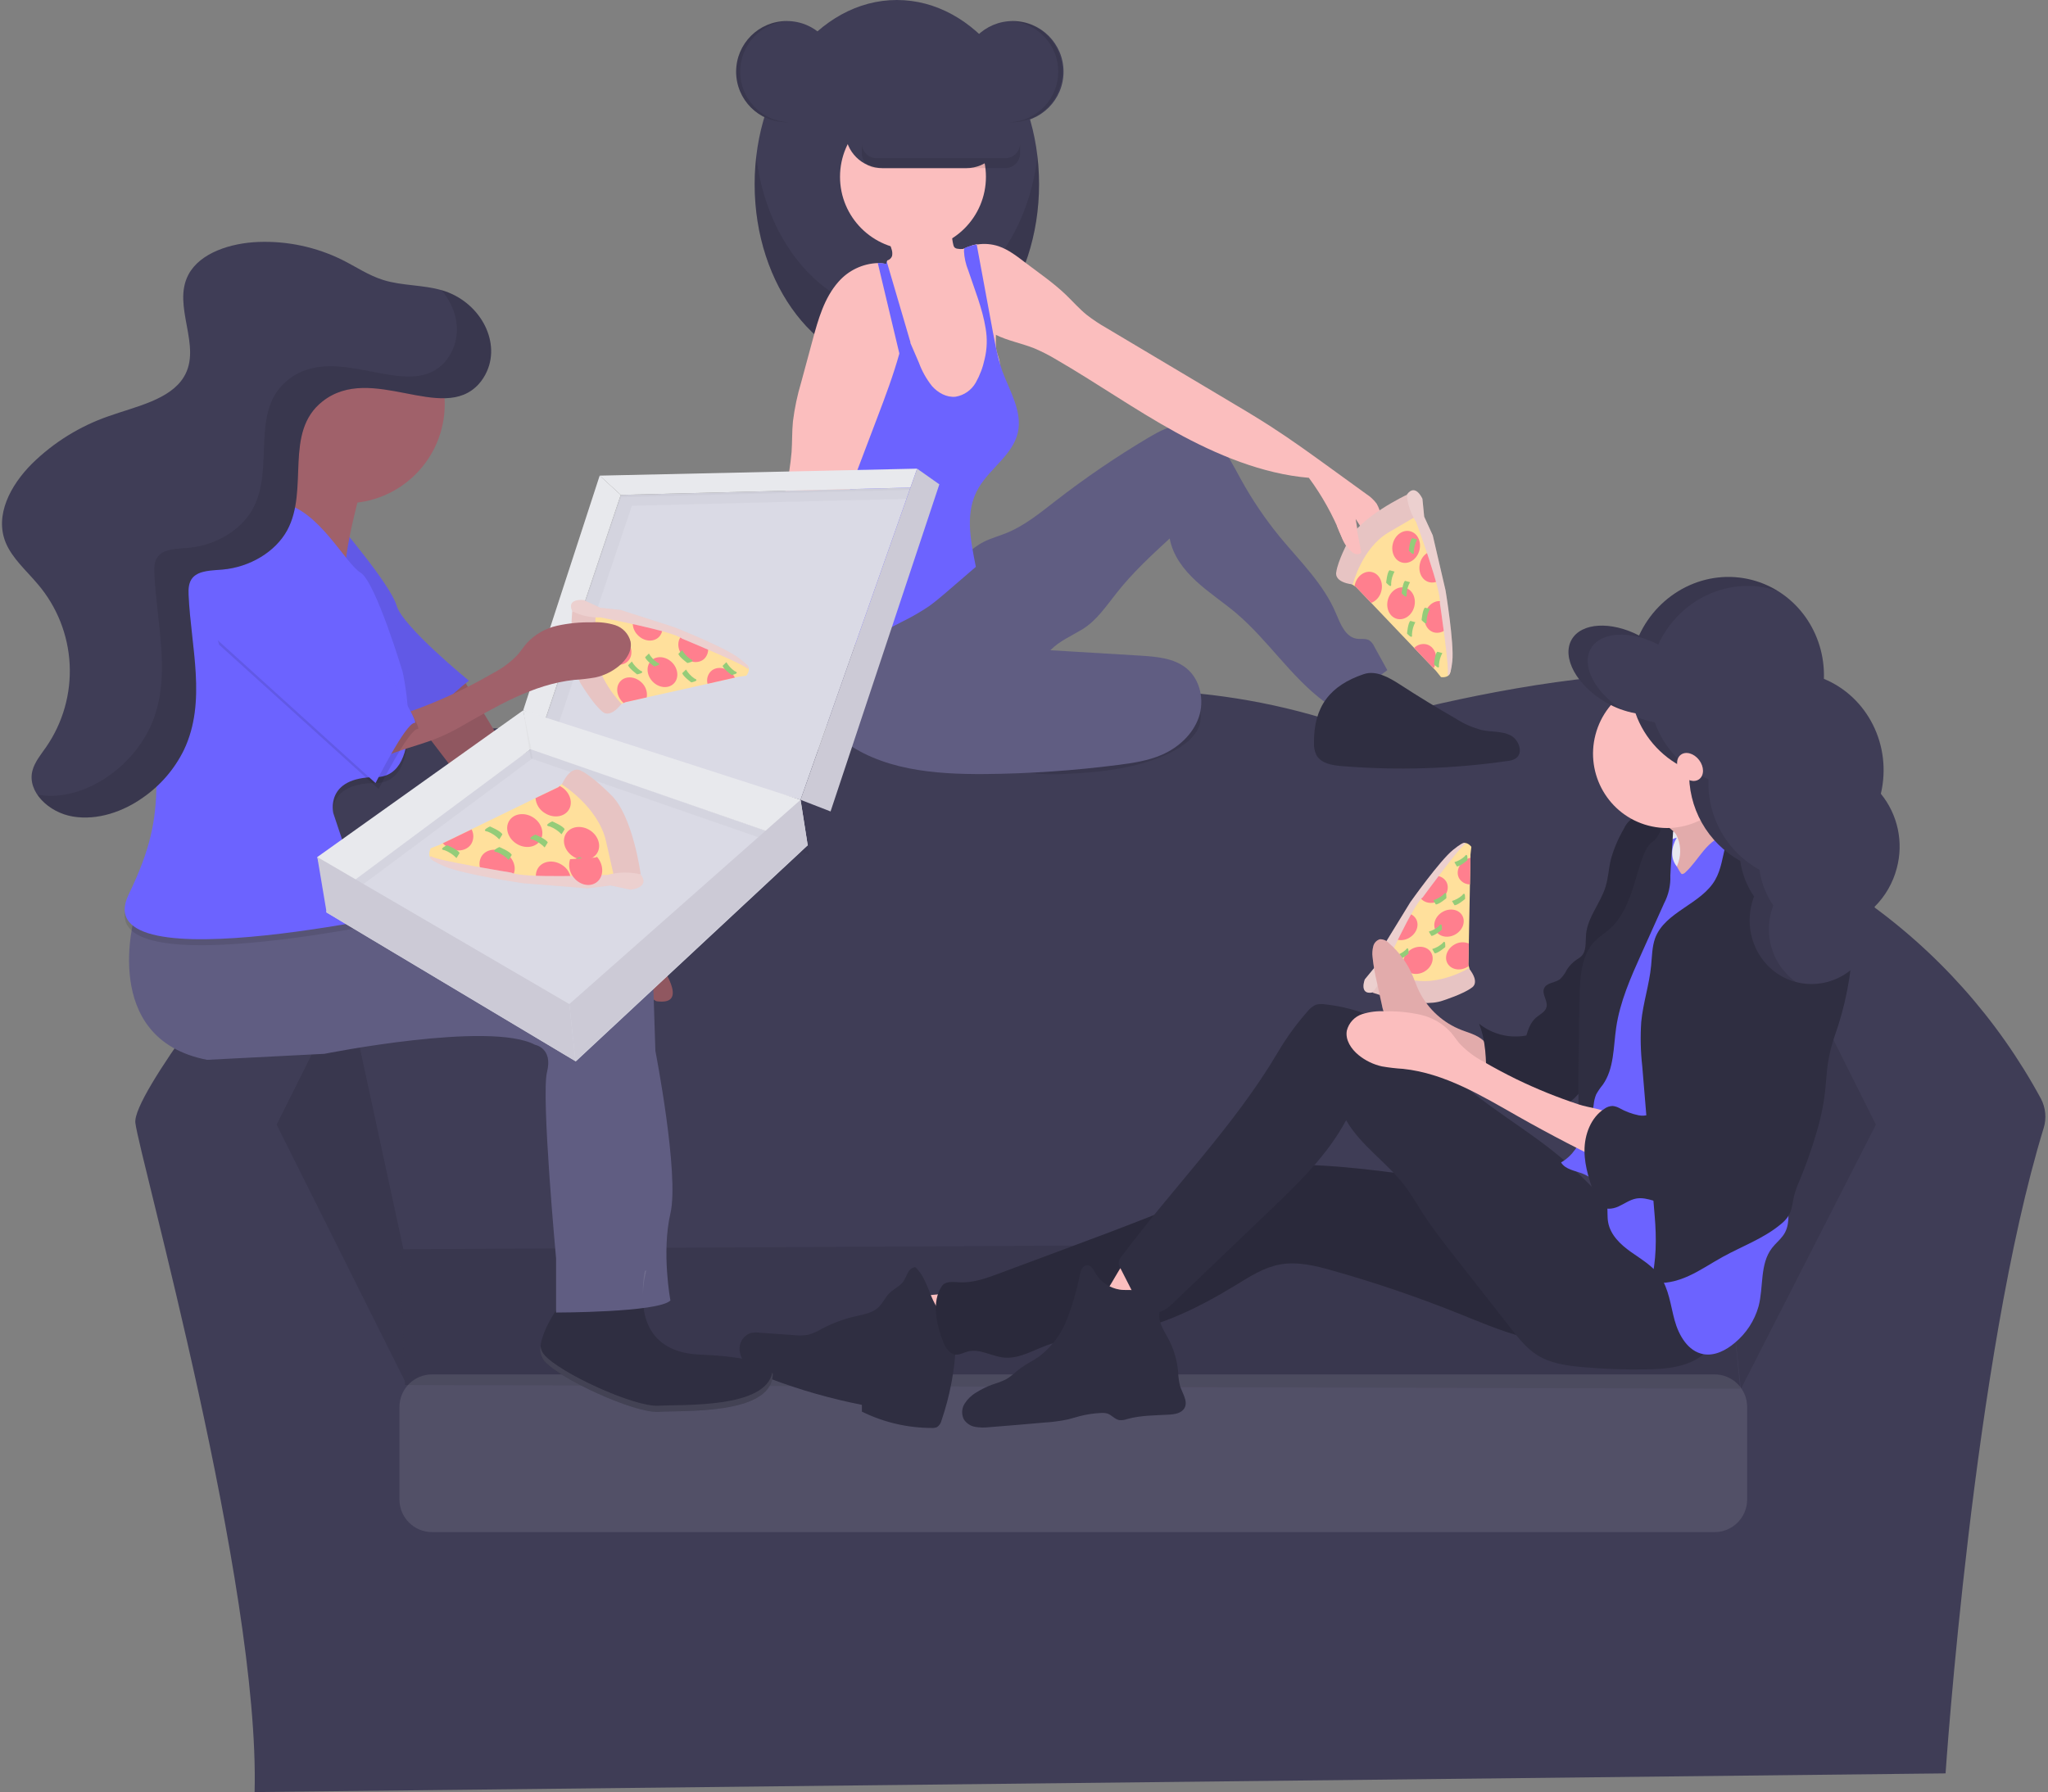 <svg width="658" height="576" viewBox="0 0 658 576" fill="none" xmlns="http://www.w3.org/2000/svg">
<rect x="0" y="0" width="658" height="576" fill="#808080" stroke="none"/>
<path d="M655.73 353.08C641.874 327.492 622.237 305.491 598.38 288.83C596.675 287.653 594.708 286.911 592.65 286.67C595.46 268.19 594.87 247.77 584.44 232.37C559.69 195.83 433.59 233.54 433.59 233.54C345.2 202.9 268.59 241.79 268.59 241.79C268.59 241.79 170.77 226.47 125.99 238.26C104.87 243.82 99.74 265.36 100.22 286.58H100.15C98.278 286.577 96.428 286.996 94.74 287.806C93.052 288.616 91.569 289.797 90.4 291.26C78.49 306.14 42.51 351.97 43.49 360.82C44.67 371.43 83.56 509.31 81.8 575.9L625.09 569.9C625.09 569.9 634.09 435.9 656.6 362.55C657.576 359.403 657.263 355.997 655.73 353.08Z" fill="#3F3D56"/>
<path opacity="0.1" d="M88.88 361.42L111.27 316.63L130.12 403.84L130.34 444.32L88.88 361.42Z" fill="black"/>
<path opacity="0.1" d="M602.7 361.42L580.31 316.63L554.34 399.32L559.34 446.32L602.7 361.42Z" fill="black"/>
<path d="M128.48 401.46L554.38 399.13L559.1 446.27L130.12 445.09L128.48 401.46Z" fill="#3F3D56"/>
<path opacity="0.1" d="M128.48 401.46L554.38 399.13L559.1 446.27L130.12 445.09L128.48 401.46Z" fill="black"/>
<path opacity="0.1" d="M550.87 441.68H138.81C133.028 441.68 128.34 446.368 128.34 452.15V481.89C128.34 487.672 133.028 492.36 138.81 492.36H550.87C556.652 492.36 561.34 487.672 561.34 481.89V452.15C561.34 446.368 556.652 441.68 550.87 441.68Z" fill="white"/>
<path d="M472.73 272.14C472.73 272.14 471.29 270.14 469.59 271.22C468.78 271.75 464.97 276.55 461.23 281.43C459.39 283.82 457.56 286.23 456.11 288.15C454.32 290.51 453.11 292.15 453.11 292.15L452.39 293.5L448.02 301.67L443.91 309.35L442.91 312.97L456.79 317.69L472.59 313.38L471.91 310.45L471.79 309.95L471.92 303.21L472.28 284.21L472.45 275.66V274.66L472.73 272.14Z" fill="#FFE09C"/>
<path d="M440.95 318.98C440.95 318.98 455.95 324.33 463.64 321.53C463.64 321.53 470.29 319.41 472.91 317.36C472.91 317.36 475.7 315.9 471.91 311.14C471.91 311.14 462.2 317.09 453.01 314.75L443.82 312.4L440.95 318.98Z" fill="#E7C4C3"/>
<path d="M457.681 312.211C460.021 310.84 460.976 308.122 459.814 306.139C458.653 304.157 455.814 303.662 453.475 305.033C451.135 306.404 450.18 309.122 451.342 311.104C452.503 313.086 455.342 313.582 457.681 312.211Z" fill="#FF7F8E"/>
<path d="M467.656 300.251C469.996 298.88 470.951 296.162 469.789 294.18C468.628 292.198 465.79 291.702 463.45 293.073C461.11 294.444 460.155 297.162 461.317 299.145C462.478 301.127 465.317 301.622 467.656 300.251Z" fill="#FF7F8E"/>
<path d="M471.91 303.21C471.157 302.896 470.339 302.765 469.525 302.829C468.711 302.894 467.925 303.151 467.23 303.58C464.89 304.95 463.93 307.67 465.1 309.65C466.27 311.63 469.1 312.13 471.43 310.76C471.59 310.66 471.75 310.56 471.9 310.45L471.78 309.95L471.91 303.21Z" fill="#FF7F8E"/>
<path d="M454.94 295.28C454.662 294.82 454.29 294.424 453.849 294.118C453.408 293.811 452.908 293.601 452.38 293.5L448.01 301.67C448.775 302.015 449.613 302.166 450.45 302.11C451.287 302.054 452.098 301.793 452.81 301.35C455.15 299.98 456.1 297.26 454.94 295.28Z" fill="#FF7F8E"/>
<path d="M464.66 283.31C464.299 282.732 463.796 282.256 463.199 281.927C462.602 281.598 461.931 281.427 461.25 281.43C459.41 283.82 457.58 286.23 456.13 288.15L456.19 288.27C457.35 290.27 460.19 290.74 462.53 289.37C464.87 288 465.8 285.29 464.66 283.31Z" fill="#FF7F8E"/>
<path d="M472.44 275.65C471.924 275.779 471.429 275.981 470.97 276.25C468.63 277.62 467.68 280.34 468.84 282.32C469.203 282.901 469.709 283.379 470.31 283.708C470.91 284.037 471.585 284.207 472.27 284.2L472.44 275.65Z" fill="#FF7F8E"/>
<path d="M449.15 308.44L448.35 307.09C449.548 306.732 450.653 306.118 451.59 305.29C451.65 305.23 451.7 305.16 451.75 305.1C452.75 303.84 452.54 306.46 452.54 306.46C452.54 306.46 450.08 308.55 449.15 308.44Z" fill="#94CC79"/>
<path d="M460.95 306.35L460.15 304.99C461.347 304.63 462.452 304.016 463.39 303.19C463.39 303.13 463.5 303.07 463.55 303C464.55 301.75 464.34 304.36 464.34 304.36C464.34 304.36 461.88 306.46 460.95 306.35Z" fill="#94CC79"/>
<path d="M459.87 300.75L459.07 299.39C460.266 299.033 461.371 298.423 462.31 297.6C462.36 297.53 462.42 297.47 462.47 297.41C463.47 296.15 463.26 298.76 463.26 298.76C463.26 298.76 460.8 300.84 459.87 300.75Z" fill="#94CC79"/>
<path d="M461.3 290.65L460.5 289.29C461.697 288.93 462.802 288.316 463.74 287.49C463.74 287.43 463.85 287.37 463.9 287.3C464.9 286.04 464.69 288.66 464.69 288.66C464.69 288.66 462.23 290.75 461.3 290.65Z" fill="#94CC79"/>
<path d="M468.07 278.43L467.28 277.07C468.474 276.711 469.577 276.097 470.51 275.27C470.569 275.211 470.622 275.148 470.67 275.08C471.67 273.83 471.47 276.44 471.47 276.44C471.47 276.44 469 278.53 468.07 278.43Z" fill="#94CC79"/>
<path d="M467.31 290.9L466.51 289.54C467.707 289.186 468.813 288.575 469.75 287.75C469.75 287.68 469.86 287.62 469.91 287.56C470.91 286.3 470.7 288.91 470.7 288.91C470.7 288.91 468.24 291.01 467.31 290.9Z" fill="#94CC79"/>
<path d="M438.49 314.75C438.49 314.75 436.57 319.75 440.95 318.95C442.899 316.69 444.232 313.966 444.82 311.04C444.82 311.04 454.29 290.29 457.09 288.39C457.09 288.39 469.43 271.52 470.76 271.27C470.76 271.27 471.19 269.63 466.88 273.1C462.57 276.57 453.13 289.93 453.13 289.93L444.13 304.6L442.01 310.45L438.49 314.75Z" fill="#E7C4C3"/>
<path opacity="0.2" d="M438.49 314.75C438.49 314.75 436.57 319.75 440.95 318.95C442.899 316.69 444.232 313.966 444.82 311.04C444.82 311.04 454.29 290.29 457.09 288.39C457.09 288.39 469.43 271.52 470.76 271.27C470.76 271.27 471.19 269.63 466.88 273.1C462.57 276.57 453.13 289.93 453.13 289.93L444.13 304.6L442.01 310.45L438.49 314.75Z" fill="white"/>
<path d="M289.74 416.32C291.39 421.743 293.422 427.043 295.82 432.18C302.706 430.74 309.48 428.808 316.09 426.4C316.3 426.33 312.3 421.1 311.88 420.67C310.251 418.87 308.31 417.379 306.15 416.27C304.04 415.35 301.44 416.05 299.15 416.17C296.03 416.33 292.893 416.38 289.74 416.32Z" fill="#FBBEBE"/>
<path d="M306.19 424.53C302.75 423.45 300.65 419.98 299.25 416.64C297.85 413.3 296.72 409.64 294.06 407.2C293.555 407.277 293.077 407.478 292.668 407.785C292.26 408.092 291.934 408.496 291.72 408.96C291.305 409.897 290.841 410.812 290.33 411.7C289.23 413.3 287.33 414.08 285.88 415.44C284.43 416.8 283.62 418.87 282.11 420.24C280.21 421.96 277.53 422.39 275.04 422.96C271.183 423.836 267.458 425.214 263.96 427.06C262.673 427.837 261.296 428.455 259.86 428.9C258.279 429.208 256.658 429.262 255.06 429.06L244.06 428.28C243.08 428.154 242.086 428.195 241.12 428.4C240.008 428.806 239.061 429.568 238.428 430.569C237.795 431.569 237.511 432.751 237.62 433.93C237.761 435.105 238.143 436.238 238.742 437.258C239.34 438.278 240.143 439.164 241.1 439.86C243.022 441.226 245.139 442.295 247.38 443.03C256.976 446.658 266.856 449.481 276.92 451.47V453.65C283.916 457.098 291.611 458.891 299.41 458.89C299.985 458.931 300.562 458.831 301.09 458.6C301.812 458.078 302.317 457.309 302.51 456.44C305.158 448.695 306.703 440.616 307.1 432.44C307.296 430.372 307.137 428.285 306.63 426.27C306.03 424.27 308.09 425.12 306.18 424.34" fill="#2F2E41"/>
<path d="M517.51 382.99C484.84 384.99 452.51 375.38 419.85 374.36C415.783 374.103 411.7 374.365 407.7 375.14C403.5 376.08 399.58 377.98 395.7 379.8C378.15 387.96 360.01 394.72 341.88 401.47L321.06 409.23C316.9 410.78 312.59 412.35 308.16 412.08C306.16 411.96 303.73 411.66 302.62 413.31C299.23 418.31 300.83 425.7 303.07 431.31C303.79 433.13 305.07 435.11 306.97 435.31C308.34 435.45 309.62 434.66 310.97 434.31C314.76 433.31 318.54 435.85 322.44 436.26C327.26 436.77 331.73 434.03 336.28 432.35C343.82 429.56 352.07 429.65 360 428.35C373.3 426.13 385.62 419.96 397.14 412.93C401.52 410.25 405.96 407.38 411 406.4C416.79 405.27 422.74 406.76 428.43 408.4C441.973 412.23 455.304 416.769 468.37 422C475.25 424.76 482.09 427.71 489.25 429.62C504.738 433.692 521.12 432.736 536.03 426.89C541.25 424.82 546.94 421.17 547.24 415.53C547.41 412.31 544.91 409.53 543.24 406.73C542.18 404.96 541.11 403.2 539.94 401.5C534.27 393.24 527.43 382.4 517.51 382.99Z" fill="#2F2E41"/>
<path opacity="0.1" d="M517.51 382.99C484.84 384.99 452.51 375.38 419.85 374.36C415.783 374.103 411.7 374.365 407.7 375.14C403.5 376.08 399.58 377.98 395.7 379.8C378.15 387.96 360.01 394.72 341.88 401.47L321.06 409.23C316.9 410.78 312.59 412.35 308.16 412.08C306.16 411.96 303.73 411.66 302.62 413.31C299.23 418.31 300.83 425.7 303.07 431.31C303.79 433.13 305.07 435.11 306.97 435.31C308.34 435.45 309.62 434.66 310.97 434.31C314.76 433.31 318.54 435.85 322.44 436.26C327.26 436.77 331.73 434.03 336.28 432.35C343.82 429.56 352.07 429.65 360 428.35C373.3 426.13 385.62 419.96 397.14 412.93C401.52 410.25 405.96 407.38 411 406.4C416.79 405.27 422.74 406.76 428.43 408.4C441.973 412.23 455.304 416.769 468.37 422C475.25 424.76 482.09 427.71 489.25 429.62C504.738 433.692 521.12 432.736 536.03 426.89C541.25 424.82 546.94 421.17 547.24 415.53C547.41 412.31 544.91 409.53 543.24 406.73C542.18 404.96 541.11 403.2 539.94 401.5C534.27 393.24 527.43 382.4 517.51 382.99Z" fill="black"/>
<path d="M352.46 417.91C357.567 419.65 362.727 421.253 367.94 422.72C370.85 417.94 376.3 414.61 377.54 409.15C377.592 409.029 377.618 408.899 377.616 408.767C377.614 408.636 377.584 408.506 377.528 408.387C377.472 408.268 377.392 408.162 377.292 408.077C377.193 407.991 377.076 407.927 376.95 407.89C373.225 405.827 369.089 404.615 364.84 404.34C361.48 404.13 359.95 407.63 358.42 410.1C357.81 411.09 353.83 418.38 352.46 417.91Z" fill="#FBBEBE"/>
<path d="M359.66 414.42C358.133 414.162 356.676 413.589 355.382 412.739C354.087 411.889 352.983 410.779 352.14 409.48C351.42 408.22 350.65 406.48 349.21 406.61C347.77 406.74 347.21 408.3 346.95 409.61C345.98 414.569 344.571 419.431 342.74 424.14C340.901 428.859 337.785 432.973 333.74 436.02C331.84 437.33 329.74 438.32 327.88 439.7C326.21 440.93 324.76 442.49 322.88 443.44C321.651 444.009 320.381 444.484 319.08 444.86C317.172 445.533 315.347 446.422 313.64 447.51C312.141 448.377 310.872 449.591 309.94 451.05C309.469 451.789 309.193 452.635 309.139 453.51C309.085 454.385 309.254 455.259 309.63 456.05C310.025 456.696 310.553 457.252 311.179 457.679C311.805 458.107 312.514 458.397 313.26 458.53C314.749 458.79 316.269 458.831 317.77 458.65C323.72 458.21 329.67 457.65 335.62 457.15C338.134 456.998 340.634 456.663 343.1 456.15C344.41 455.83 345.68 455.42 346.98 455.08C349.205 454.508 351.484 454.173 353.78 454.08C354.452 454.027 355.128 454.088 355.78 454.26C357.16 454.71 358.13 456.08 359.56 456.36C360.472 456.447 361.393 456.324 362.25 456C366.53 454.83 371.04 454.86 375.47 454.62C377.47 454.52 379.71 454.15 380.61 452.4C381.73 450.22 379.87 447.78 379.14 445.4C378.767 443.904 378.559 442.371 378.52 440.83C378.183 437.027 377.067 433.333 375.24 429.98C373.73 427.2 371.66 424.12 372.72 421.13C373.08 420.13 373.8 419.13 373.72 418.13C373.38 413.34 362.37 414.99 359.66 414.42Z" fill="#2F2E41"/>
<path d="M468.52 330.58C462.737 328.025 458.106 323.419 455.52 317.65C454.97 316.41 454.52 315.12 454 313.87C452.285 309.709 449.621 306.007 446.22 303.06C445.854 302.661 445.407 302.345 444.908 302.134C444.409 301.924 443.871 301.823 443.33 301.84C442.807 301.999 442.335 302.294 441.963 302.695C441.591 303.095 441.331 303.587 441.21 304.12C440.911 305.258 440.836 306.443 440.99 307.61C441.282 310.358 441.757 313.084 442.41 315.77L443.99 322.98C444.185 324.092 444.521 325.174 444.99 326.2C445.668 327.415 446.567 328.494 447.64 329.38C449.09 330.72 450.56 332.01 452.05 333.27C454.127 335.258 456.832 336.46 459.7 336.67C466.18 337.87 472.78 339.61 478.26 343.84C478.19 343.84 478.26 339 478.14 338.45C477.89 337 477.69 335.56 476.75 334.58C474.6 332.38 471.11 331.75 468.52 330.58Z" fill="#FBBEBE"/>
<path opacity="0.1" d="M468.52 330.58C462.737 328.025 458.106 323.419 455.52 317.65C454.97 316.41 454.52 315.12 454 313.87C452.285 309.709 449.621 306.007 446.22 303.06C445.854 302.661 445.407 302.345 444.908 302.134C444.409 301.924 443.871 301.823 443.33 301.84C442.807 301.999 442.335 302.294 441.963 302.695C441.591 303.095 441.331 303.587 441.21 304.12C440.911 305.258 440.836 306.443 440.99 307.61C441.282 310.358 441.757 313.084 442.41 315.77L443.99 322.98C444.185 324.092 444.521 325.174 444.99 326.2C445.668 327.415 446.567 328.494 447.64 329.38C449.09 330.72 450.56 332.01 452.05 333.27C454.127 335.258 456.832 336.46 459.7 336.67C466.18 337.87 472.78 339.61 478.26 343.84C478.19 343.84 478.26 339 478.14 338.45C477.89 337 477.69 335.56 476.75 334.58C474.6 332.38 471.11 331.75 468.52 330.58Z" fill="black"/>
<path d="M535.05 275.37C539.441 275.37 543 271.793 543 267.38C543 262.967 539.441 259.39 535.05 259.39C530.659 259.39 527.1 262.967 527.1 267.38C527.1 271.793 530.659 275.37 535.05 275.37Z" fill="#2F2E41"/>
<path d="M530.13 262.55C527.98 262.31 525.58 262.14 523.85 263.46C522.932 264.267 522.198 265.263 521.7 266.38C519.921 269.438 518.534 272.707 517.57 276.11C516.86 279.03 516.74 282.11 515.86 284.95C514.23 290.27 510.06 294.76 509.58 300.31C509.37 302.79 509.79 305.7 507.97 307.4C507.526 307.773 507.051 308.108 506.55 308.4C505.293 309.242 504.226 310.339 503.42 311.62C502.874 312.77 502.121 313.811 501.2 314.69C499.58 315.89 496.9 315.76 496.1 317.62C495.3 319.48 497.36 321.62 496.88 323.62C496.49 325.26 494.66 326.01 493.4 327.13C491.78 328.56 491.04 330.71 490.4 332.77C487.743 333.272 485.009 333.194 482.385 332.539C479.761 331.885 477.31 330.671 475.2 328.98C477.41 334.44 477.46 340.47 477.56 346.37C477.56 348.28 477.56 350.43 476.16 351.76C482.49 351.9 488.66 353.61 494.83 355.01C497.53 355.62 500.46 356.15 502.97 355.01C504.387 354.247 505.651 353.23 506.7 352.01C510.06 348.6 513.58 344.89 514.4 340.16C514.86 337.52 514.4 334.8 514.54 332.16C514.849 328.844 515.52 325.571 516.54 322.4C518.319 315.825 519.514 309.105 520.11 302.32C520.47 298.14 524.11 294.77 525.99 291.02C529.59 283.96 533.26 276.6 533.53 268.67C533.66 266.05 532.76 262.84 530.13 262.55Z" fill="#2F2E41"/>
<path opacity="0.1" d="M530.13 262.55C527.98 262.31 525.58 262.14 523.85 263.46C522.932 264.267 522.198 265.263 521.7 266.38C519.921 269.438 518.534 272.707 517.57 276.11C516.86 279.03 516.74 282.11 515.86 284.95C514.23 290.27 510.06 294.76 509.58 300.31C509.37 302.79 509.79 305.7 507.97 307.4C507.526 307.773 507.051 308.108 506.55 308.4C505.293 309.242 504.226 310.339 503.42 311.62C502.874 312.77 502.121 313.811 501.2 314.69C499.58 315.89 496.9 315.76 496.1 317.62C495.3 319.48 497.36 321.62 496.88 323.62C496.49 325.26 494.66 326.01 493.4 327.13C491.78 328.56 491.04 330.71 490.4 332.77C487.743 333.272 485.009 333.194 482.385 332.539C479.761 331.885 477.31 330.671 475.2 328.98C477.41 334.44 477.46 340.47 477.56 346.37C477.56 348.28 477.56 350.43 476.16 351.76C482.49 351.9 488.66 353.61 494.83 355.01C497.53 355.62 500.46 356.15 502.97 355.01C504.387 354.247 505.651 353.23 506.7 352.01C510.06 348.6 513.58 344.89 514.4 340.16C514.86 337.52 514.4 334.8 514.54 332.16C514.849 328.844 515.52 325.571 516.54 322.4C518.319 315.825 519.514 309.105 520.11 302.32C520.47 298.14 524.11 294.77 525.99 291.02C529.59 283.96 533.26 276.6 533.53 268.67C533.66 266.05 532.76 262.84 530.13 262.55Z" fill="black"/>
<path d="M522.66 389.87C515.86 386.63 510.88 380.6 505.38 375.43C494.88 365.57 482.03 358.59 470.99 349.34C463.67 343.22 457.13 336.08 449.09 330.95C442.014 326.452 433.996 323.646 425.66 322.75C424.705 322.58 423.724 322.628 422.79 322.89C421.736 323.356 420.817 324.082 420.12 325C416.558 329.021 413.39 333.374 410.66 338C396.66 361.75 376.78 381.75 360.31 403.82C359.79 404.345 359.482 405.044 359.445 405.782C359.408 406.52 359.645 407.246 360.11 407.82L363.46 414.38C365.33 418.06 368.34 422.38 372.38 421.61C374.23 421.27 375.7 419.91 377.06 418.61L392.06 404.24L407.83 389.16C417.07 380.33 426.46 371.29 432.49 360C437.19 368.16 445.55 373.5 451.28 381C453.46 383.84 455.28 387 457.18 390C460.3 394.82 463.85 399.35 467.39 403.87L485.48 426.96C487.94 430.1 490.48 433.32 493.85 435.45C498.14 438.16 503.35 438.88 508.39 439.33C515.186 439.937 522.008 440.184 528.83 440.07C534.03 439.98 539.39 439.64 544.06 437.33C548.73 435.02 552.56 430.33 552.32 425.05C552.034 422.337 551.142 419.722 549.71 417.4C543.29 405.5 534.84 395.65 522.66 389.87Z" fill="#2F2E41"/>
<path d="M539.94 279.06C543.314 279.06 546.05 276.307 546.05 272.91C546.05 269.513 543.314 266.76 539.94 266.76C536.566 266.76 533.83 269.513 533.83 272.91C533.83 276.307 536.566 279.06 539.94 279.06Z" fill="#E8E8F0"/>
<path d="M538.59 268.29C539.964 271.028 540.205 274.196 539.26 277.11C538.314 279.985 536.993 282.722 535.33 285.25C533.899 287.86 532.186 290.305 530.22 292.54C539.65 293 548.8 289.3 557.12 284.81C563.82 281.21 570.5 276.75 574.12 270.01C573.056 270.268 571.949 270.299 570.873 270.1C569.796 269.902 568.773 269.48 567.87 268.86C566.074 267.606 564.465 266.105 563.09 264.4L558.35 259.07C557.238 257.912 556.261 256.63 555.44 255.25C554.413 253.362 553.977 251.209 554.19 249.07C552.309 251.041 550.205 252.786 547.92 254.27C544.54 256.47 540.81 258.07 537.42 260.27C536.22 261.04 533.54 262.27 534.23 263.86C534.92 265.45 537.66 266.61 538.59 268.29Z" fill="#FBBEBE"/>
<path opacity="0.1" d="M538.59 268.29C539.964 271.028 540.205 274.196 539.26 277.11C538.314 279.985 536.993 282.722 535.33 285.25C533.899 287.86 532.186 290.305 530.22 292.54C539.65 293 548.8 289.3 557.12 284.81C563.82 281.21 570.5 276.75 574.12 270.01C573.056 270.268 571.949 270.299 570.873 270.1C569.796 269.902 568.773 269.48 567.87 268.86C566.074 267.606 564.465 266.105 563.09 264.4L558.35 259.07C557.238 257.912 556.261 256.63 555.44 255.25C554.413 253.362 553.977 251.209 554.19 249.07C552.309 251.041 550.205 252.786 547.92 254.27C544.54 256.47 540.81 258.07 537.42 260.27C536.22 261.04 533.54 262.27 534.23 263.86C534.92 265.45 537.66 266.61 538.59 268.29Z" fill="black"/>
<path d="M538.72 269.22C536.95 272.22 536.57 275.72 538.72 278.44C538.99 278.78 539.98 280.88 540.41 280.9C540.826 280.858 541.212 280.662 541.49 280.35C543.78 278.26 545.49 275.59 547.49 273.22C549.49 270.85 552.04 268.7 555.1 268.22C558.79 267.65 562.36 269.6 565.59 271.49C566.995 272.175 568.221 273.178 569.17 274.42C569.851 275.651 570.254 277.016 570.35 278.42C571.46 286.83 571.44 295.35 571.41 303.83C571.41 309.97 571.41 316.14 570.21 322.16C569.61 325.28 568.71 328.33 568.28 331.47C567.971 334.242 567.848 337.032 567.91 339.82V351.5C567.829 353.643 567.98 355.789 568.36 357.9C568.91 360.46 570.12 362.82 570.93 365.31C571.766 368.172 572.339 371.104 572.64 374.07L574.24 386.16C574.74 389.97 575.11 394.16 572.81 397.16C571.81 398.54 570.4 399.65 569.35 401.03C565.35 406.17 566.66 413.52 565.01 419.81C563.712 424.415 561.039 428.514 557.35 431.56C554.52 433.96 550.87 435.84 547.24 435.17C542.33 434.26 539.38 429.17 538.04 424.3C536.7 419.43 536.22 414.2 533.32 410.12C530.95 406.78 527.32 404.68 523.96 402.3C520.6 399.92 517.4 396.85 516.68 392.81C516.36 391.05 516.56 389.24 516.37 387.46C516.109 385.204 515.245 383.06 513.869 381.253C512.493 379.445 510.655 378.042 508.55 377.19C506.04 376.19 502.94 375.86 501.55 373.56C505.21 371.5 507.63 367.69 508.91 363.68C510.19 359.67 510.45 355.41 510.7 351.21L511.54 337.16C511.91 330.88 512.08 324.66 514.85 319.02C516.08 316.49 517.62 314.13 518.91 311.64C520.612 308.136 522.065 304.517 523.26 300.81C525.26 295.05 527.26 289.29 529.06 283.46C529.776 280.644 530.845 277.929 532.24 275.38C533.66 272.94 535.88 269.75 538.72 269.22Z" fill="#6C63FF"/>
<path d="M507.52 360.5L511.24 360.63L512.03 355.02C512.131 353.895 512.393 352.79 512.81 351.74C513.426 350.633 514.142 349.585 514.95 348.61C518.61 343.44 518.34 336.61 519.25 330.3C520.46 321.92 523.96 314.08 527.42 306.37L534.66 290.28C536.094 287.547 536.784 284.484 536.66 281.4C536.73 278.91 537.46 269.87 537.53 267.4C537.53 266.48 535.53 266.99 535.08 266.17C534.18 264.38 532.94 269.23 531.25 270.29C529.56 271.35 528.62 273.29 527.91 275.15C526.35 279.2 525.4 283.46 523.91 287.55C522.42 291.64 520.44 295.66 517.17 298.55C515.69 299.85 513.99 300.87 512.59 302.26C508.1 306.7 507.66 313.71 507.5 320.04C507.42 323.75 506.66 360.5 507.52 360.5Z" fill="#2F2E41"/>
<path d="M561.04 262.51C557.43 263.93 555.45 267.85 554.44 271.61C553.43 275.37 553.01 279.39 551.07 282.76C546.53 290.65 534.97 292.95 531.78 301.48C530.78 304.27 530.78 307.33 530.49 310.3C529.91 316.41 527.9 322.3 527.31 328.42C526.995 333.167 527.106 337.933 527.64 342.66L531.64 390.85C532.23 397.85 532.21 405.28 530.43 412.04C534.52 412.83 538.78 411.77 542.57 410.04C546.36 408.31 549.83 405.93 553.48 403.92C559.76 400.45 566.69 398 572.19 393.38C573.187 392.605 574.04 391.66 574.71 390.59C575.81 388.69 575.91 386.38 576.43 384.24C576.904 382.529 577.509 380.858 578.24 379.24C580.255 374.383 582.01 369.423 583.5 364.38C584.523 361.036 585.328 357.629 585.91 354.18C586.35 351.44 586.59 348.66 586.83 345.89C587.123 341.55 587.984 337.267 589.39 333.15C592.904 323.337 594.897 313.045 595.3 302.63C595.413 301.126 595.309 299.614 594.99 298.14C594.373 296.353 593.555 294.642 592.55 293.04C590.87 289.88 589.86 286.4 588.28 283.18C584.7 275.93 578.37 270.42 571.75 265.81C568.53 263.56 564.73 261.07 561.04 262.51Z" fill="#2F2E41"/>
<path d="M476.57 341.13C473.698 339.623 471.099 337.645 468.88 335.28C467.88 334.1 467.04 332.77 466.01 331.61C463.414 328.836 460.039 326.912 456.33 326.09C452.65 325.282 448.887 324.916 445.12 325C442.599 324.839 440.07 325.145 437.66 325.9C436.454 326.294 435.368 326.988 434.504 327.917C433.64 328.846 433.026 329.979 432.72 331.21C432.17 334.21 434.13 337.12 436.48 339.05C438.668 340.835 441.243 342.085 444 342.7C446.247 343.089 448.514 343.352 450.79 343.49C464.17 344.89 476.11 352.17 487.79 358.8C498.09 364.633 508.587 370.08 519.28 375.14C519.701 371.935 519.879 368.702 519.81 365.47C519.75 363.06 519.63 359.38 517.35 357.96C514.7 356.31 510.35 355.96 507.35 354.96C500.458 352.7 493.726 349.977 487.2 346.81C483.593 345.043 480.05 343.15 476.57 341.13Z" fill="#FBBEBE"/>
<path d="M558.733 248.193C562.099 235.39 554.505 222.297 541.771 218.949C529.037 215.601 515.986 223.266 512.62 236.069C509.254 248.873 516.848 261.966 529.582 265.313C542.315 268.661 555.367 260.996 558.733 248.193Z" fill="#FBBEBE"/>
<path d="M567.86 289.69C565.73 292.17 564.66 295.37 563.23 298.31C560.29 304.37 555.67 309.57 553.36 315.91C550.92 322.59 551 330.53 546.22 335.78C545.39 336.69 544.39 337.57 544.15 338.78C544.117 339.515 544.034 340.247 543.9 340.97C543.22 342.87 540.1 342.97 539.52 344.91C539.35 345.48 539.44 346.1 539.23 346.66C538.75 347.91 537.1 348.1 535.99 348.86C533.67 350.43 534.14 354.07 532.49 356.34C531.766 357.189 530.828 357.83 529.773 358.196C528.718 358.561 527.585 358.639 526.49 358.42C524.323 357.975 522.238 357.196 520.31 356.11C519.625 355.73 518.87 355.495 518.09 355.42C517.166 355.449 516.272 355.752 515.52 356.29C511.12 359.09 509.05 364.64 509.08 369.88C509.11 375.12 510.91 380.16 512.75 385.06C513.005 385.886 513.419 386.654 513.97 387.32C515.43 388.86 517.97 388.62 519.91 387.76C521.85 386.9 523.61 385.55 525.69 385.17C529.38 384.5 532.99 387.04 536.69 386.83C539.43 386.67 541.86 385.08 544.13 383.54C547.77 381.08 551.47 378.54 554.13 375.06C555.77 372.92 556.97 370.49 558.4 368.2C560.23 365.41 562.234 362.738 564.4 360.2L578.14 343.38C579.519 341.787 580.757 340.077 581.84 338.27C583.091 335.829 584.057 333.252 584.72 330.59C586.03 326.1 587.35 321.59 587.57 316.9C587.646 313.052 587.311 309.207 586.57 305.43C586.096 301.666 585.085 297.988 583.57 294.51C580.74 288.27 573.47 283.14 567.86 289.69Z" fill="#2F2E41"/>
<path d="M609.42 278.99C610.52 274.885 610.63 270.578 609.74 266.423C608.849 262.268 606.985 258.384 604.3 255.09C607.95 239.52 600 223.93 586 218.16C586.5 203.56 577.25 190.16 563 186.4C548.19 182.51 533 190.33 526.61 204.23C517.61 199.56 508.09 200.06 504.95 205.55C501.67 211.29 506.6 220.32 515.95 225.71C518.897 227.432 522.122 228.627 525.48 229.24C526.922 233.319 529.202 237.051 532.173 240.196C535.143 243.34 538.74 245.829 542.73 247.5C542.484 253.403 543.888 259.258 546.785 264.407C549.682 269.556 553.957 273.796 559.13 276.65C559.695 280.753 561.212 284.668 563.56 288.08C563.285 288.796 563.051 289.527 562.86 290.27C559.92 301.42 566.28 312.76 577.05 315.59C587.82 318.42 598.94 311.68 601.87 300.53C602.658 297.558 602.794 294.45 602.27 291.42C605.726 287.994 608.196 283.7 609.42 278.99Z" fill="#3F3D56"/>
<path opacity="0.1" d="M511.12 208.45C514.26 202.96 523.77 202.45 532.78 207.13C539.15 193.23 554.36 185.4 569.17 189.3C569.84 189.47 570.5 189.68 571.17 189.9C568.637 188.338 565.887 187.158 563.01 186.4C548.2 182.51 533.01 190.33 526.62 204.23C517.62 199.56 508.1 200.06 504.96 205.55C501.68 211.29 506.61 220.32 515.96 225.71C517.715 226.72 519.563 227.557 521.48 228.21C512.54 222.75 507.92 214.05 511.12 208.45Z" fill="black"/>
<path opacity="0.1" d="M569.04 293.17C569.231 292.427 569.465 291.696 569.74 290.98C567.392 287.564 565.875 283.646 565.31 279.54C560.137 276.688 555.862 272.451 552.965 267.303C550.067 262.155 548.663 256.302 548.91 250.4C544.92 248.729 541.323 246.24 538.353 243.095C535.382 239.951 533.102 236.219 531.66 232.14C529.702 231.791 527.788 231.231 525.95 230.47C527.477 234.275 529.747 237.737 532.626 240.656C535.505 243.575 538.936 245.891 542.72 247.47C542.474 253.373 543.878 259.228 546.775 264.377C549.672 269.526 553.947 273.766 559.12 276.62C559.685 280.723 561.202 284.638 563.55 288.05C563.275 288.766 563.041 289.497 562.85 290.24C559.92 301.35 566.23 312.65 576.94 315.53C573.506 313.048 570.911 309.578 569.499 305.583C568.088 301.588 567.928 297.258 569.04 293.17Z" fill="black"/>
<path d="M545.959 250.381C547.573 249.155 547.551 246.41 545.911 244.251C544.271 242.092 541.633 241.335 540.019 242.561C538.405 243.787 538.426 246.531 540.066 248.691C541.706 250.85 544.345 251.607 545.959 250.381Z" fill="#FBBEBE"/>
<path d="M252.8 39.34C261.797 39.34 269.09 32.047 269.09 23.05C269.09 14.053 261.797 6.76 252.8 6.76C243.803 6.76 236.51 14.053 236.51 23.05C236.51 32.047 243.803 39.34 252.8 39.34Z" fill="#3F3D56"/>
<path d="M288.15 118.4C313.384 118.4 333.84 91.895 333.84 59.2C333.84 26.505 313.384 0 288.15 0C262.916 0 242.46 26.505 242.46 59.2C242.46 91.895 262.916 118.4 288.15 118.4Z" fill="#3F3D56"/>
<path opacity="0.1" d="M288.15 100.52C265.26 100.52 246.3 78.71 242.97 50.26C242.624 53.227 242.45 56.212 242.45 59.2C242.45 91.89 262.91 118.4 288.15 118.4C313.39 118.4 333.84 91.89 333.84 59.2C333.84 56.212 333.666 53.227 333.32 50.26C330 78.75 311.04 100.52 288.15 100.52Z" fill="black"/>
<path d="M385.51 232.58C384.51 236.58 380.3 239.84 375.62 242.09C365.76 246.84 353.62 248.25 341.83 248.73C338.83 248.912 335.821 248.855 332.83 248.56C326.66 247.83 320.94 245.2 317.37 241.45C316.861 241.041 316.508 240.469 316.37 239.83C316.395 239.447 316.496 239.072 316.668 238.729C316.84 238.386 317.078 238.08 317.37 237.83C323.66 230.97 334.14 226.75 344.66 223.75C352.66 221.44 366.6 215.46 375.33 216.27C383.81 217 386.75 227.48 385.51 232.58Z" fill="#3F3D56"/>
<path opacity="0.1" d="M385.51 232.58C384.51 236.58 380.3 239.84 375.62 242.09C365.76 246.84 353.62 248.25 341.83 248.73C338.83 248.912 335.821 248.855 332.83 248.56C326.66 247.83 320.94 245.2 317.37 241.45C316.861 241.041 316.508 240.469 316.37 239.83C316.395 239.447 316.496 239.072 316.668 238.729C316.84 238.386 317.078 238.08 317.37 237.83C323.66 230.97 334.14 226.75 344.66 223.75C352.66 221.44 366.6 215.46 375.33 216.27C383.81 217 386.75 227.48 385.51 232.58Z" fill="black"/>
<path d="M260.25 202.44C257.251 208.324 256.708 215.157 258.74 221.44C260.812 227.688 264.692 233.18 269.89 237.22C282.66 247.47 300.18 248.88 316.51 248.75C330.829 248.621 345.128 247.639 359.33 245.81C364.06 245.2 368.84 244.48 373.22 242.59C378.55 240.28 383.22 236.05 385.13 230.59C387.04 225.13 385.69 218.37 381.13 214.71C377.13 211.49 371.7 211.05 366.61 210.71L337.46 208.96C340.34 206.04 344.17 204.39 347.68 202.28C352.33 199.46 355.42 194.74 358.81 190.49C363.81 184.13 369.81 178.57 375.81 173.04C376.81 178.48 380.2 182.95 384.25 186.71C388.3 190.47 392.97 193.49 397.19 197.06C407.39 205.72 414.73 217.48 425.46 225.48C432.842 223.539 439.743 220.094 445.73 215.36L441.56 207.81C441.218 207.019 440.677 206.33 439.99 205.81C438.8 205.09 437.28 205.46 435.91 205.26C432.25 204.71 430.65 200.48 429.21 197.07C425.27 187.69 417.71 180.42 411.21 172.56C406.469 166.765 402.269 160.55 398.66 153.99C396.49 150.08 394.51 145.99 391.56 142.62C388.61 139.25 384.5 136.62 380.02 136.62C376.02 136.62 372.42 138.62 369.02 140.62C358.663 146.774 348.697 153.563 339.18 160.95C334.18 164.81 329.25 168.9 323.41 171.27C320.95 172.27 318.41 172.95 316 174.16C311.87 176.29 308.73 179.89 305.35 183.08C293.31 194.47 276.82 201.85 260.25 202.44Z" fill="#605D82"/>
<path d="M321.21 121.34C321.08 124.826 320.339 128.261 319.02 131.49C318.352 133.094 317.361 134.544 316.109 135.748C314.856 136.952 313.369 137.886 311.74 138.49C309.422 139.111 306.993 139.19 304.64 138.72C302.584 138.498 300.605 137.815 298.85 136.72C296.12 134.84 294.76 131.49 294.26 128.21C293.76 124.93 293.99 121.58 293.67 118.28C293.359 115.613 292.85 112.972 292.15 110.38C291.94 109.52 291.72 108.66 291.5 107.8C291.28 106.94 291.09 106.08 290.9 105.22C290.71 104.36 290.56 103.61 290.42 102.79C290.28 101.97 290.2 101.41 290.13 100.72C290.066 98.658 289.73 96.614 289.13 94.64C288.56 93.362 287.846 92.154 287 91.04C286.64 90.52 286.29 90.04 286 89.47C285.069 88.077 284.636 86.41 284.77 84.74C284.808 84.481 284.872 84.227 284.96 83.98C284.991 83.884 285.027 83.791 285.07 83.7C285.427 83.602 285.754 83.419 286.024 83.166C286.294 82.914 286.499 82.599 286.62 82.25C286.757 81.496 286.691 80.72 286.43 80C286.136 78.994 285.73 78.025 285.22 77.11C284.89 76.51 283.76 75.42 283.75 74.73C283.75 73.34 286.45 72.22 287.55 71.67C290.91 69.985 294.659 69.225 298.41 69.47C300.81 69.63 303.41 70.37 304.74 72.39C305.94 74.2 305.74 76.55 306.29 78.66C306.336 78.968 306.464 79.258 306.66 79.5C306.921 79.737 307.25 79.888 307.6 79.93C308.186 80.048 308.787 80.072 309.38 80C309.538 79.991 309.696 79.968 309.85 79.93C310.775 79.759 311.649 79.383 312.41 78.83C312.91 78.69 313.41 78.59 313.9 78.5H313.96C315.96 84.78 316.21 91.5 317.84 97.92C318.65 101.1 319.84 104.24 319.97 107.52C319.97 107.66 319.97 107.81 319.97 107.95C319.97 109.01 319.91 110.07 319.97 111.12C319.988 111.59 320.042 112.058 320.13 112.52C320.31 113.265 320.531 113.999 320.79 114.72C320.86 114.95 320.93 115.18 320.99 115.42C321.039 115.588 321.08 115.758 321.11 115.93C321.403 117.719 321.437 119.541 321.21 121.34Z" fill="#FBBEBE"/>
<path d="M293.33 80.26C306.276 80.26 316.77 69.766 316.77 56.82C316.77 43.874 306.276 33.38 293.33 33.38C280.384 33.38 269.89 43.874 269.89 56.82C269.89 69.766 280.384 80.26 293.33 80.26Z" fill="#FBBEBE"/>
<path d="M442.16 184.54C441.477 178.151 439.204 172.035 435.55 166.75L437.38 177.6C436.621 177.817 435.815 177.809 435.06 177.577C434.306 177.344 433.635 176.897 433.13 176.29C432.141 175.057 431.385 173.654 430.9 172.15C428.237 165.54 424.753 159.291 420.53 153.55C405.61 152.3 390.85 146.12 377.73 138.9C364.61 131.68 352.32 123.05 339.36 115.54C337.113 114.185 334.774 112.989 332.36 111.96C328.31 110.34 323.76 109.5 319.92 107.59L319.15 107.18C318.28 106.713 317.456 106.164 316.69 105.54C316.279 105.2 315.888 104.836 315.52 104.45C313.602 102.222 312.08 99.682 311.02 96.94C308.96 92.38 308.22 86.87 306.17 82.31C307.116 81.43 308.175 80.68 309.32 80.08L309.82 79.83C310.635 79.45 311.481 79.142 312.35 78.91C312.85 78.77 313.35 78.67 313.84 78.58H313.9C316.224 78.205 318.604 78.394 320.84 79.13C324.1 80.24 326.84 82.44 329.6 84.53C333.95 87.82 338.47 90.92 342.42 94.69C344.68 96.86 346.75 99.24 349.18 101.21C351.206 102.774 353.342 104.191 355.57 105.45L395.11 129C399.57 131.65 404.04 134.31 408.4 137.13C415.03 141.4 421.4 146.03 427.8 150.66L439.09 158.84C440.327 159.642 441.41 160.657 442.29 161.84C443.064 163.166 443.545 164.642 443.7 166.17C444.638 172.329 444.111 178.623 442.16 184.54Z" fill="#FBBEBE"/>
<path d="M327.03 138.97C325.44 146.06 318.28 150.35 314.53 156.58C309.87 164.31 311.77 173.3 313.53 182.16L303.94 190.42C302.18 191.93 300.41 193.42 298.52 194.79C295.748 196.653 292.851 198.324 289.85 199.79L281.37 204.15C278.739 205.628 275.952 206.809 273.06 207.67C267.48 209.1 261.56 208.1 256.06 206.45C255.409 206.28 254.784 206.025 254.2 205.69C253.857 205.484 253.558 205.212 253.32 204.89C252.772 203.915 252.574 202.783 252.76 201.68C253.32 192.4 255.59 183.31 257.85 174.29C259.038 168.873 260.646 163.557 262.66 158.39C264.644 153.967 266.926 149.684 269.49 145.57C272.49 140.5 275.49 135.39 279.49 131.04C281.2 129.16 283.11 127.38 284.13 125.04C285.54 121.82 284.99 118.13 285.28 114.63C285.496 111.995 286.194 109.423 287.34 107.04C287.953 105.758 288.69 104.539 289.54 103.4C289.93 104.3 290.31 105.2 290.7 106.09L291.45 107.85C291.78 108.6 292.1 109.36 292.45 110.11C293.383 112.257 294.31 114.407 295.23 116.56C296.223 119.272 297.644 121.808 299.44 124.07C301.35 126.23 304.16 127.8 307.02 127.49C308.363 127.266 309.64 126.746 310.757 125.968C311.874 125.189 312.804 124.172 313.48 122.99C314.82 120.622 315.788 118.062 316.35 115.4C317.138 112.161 317.247 108.793 316.67 105.51C315.67 99.18 313.02 92.72 311.07 86.84C310.275 84.881 309.815 82.802 309.71 80.69C309.709 80.451 309.732 80.214 309.78 79.98V79.8C310.595 79.42 311.441 79.112 312.31 78.88C312.81 78.74 313.31 78.64 313.8 78.55C315.52 87.883 317.243 97.197 318.97 106.49C318.97 106.71 319.06 106.93 319.1 107.15C319.34 108.49 319.59 109.82 319.87 111.15C320.15 112.48 320.39 113.56 320.69 114.75C320.79 115.15 320.9 115.56 321.01 115.96C321.32 117.06 321.66 118.14 322.01 119.22C324.45 125.75 328.52 132.26 327.03 138.97Z" fill="#6C63FF"/>
<path d="M422.17 238.64C422.084 240.017 422.348 241.394 422.94 242.64C424.4 245.32 427.94 245.93 430.94 246.18C448.734 247.647 466.637 247.103 484.31 244.56C485.27 244.49 486.201 244.199 487.03 243.71C489.54 241.95 488.03 237.66 485.25 236.28C482.47 234.9 479.25 235.28 476.25 234.65C473.258 233.893 470.408 232.657 467.81 230.99C461.71 227.483 455.71 223.817 449.81 219.99C446.28 217.72 442.11 215.3 438.14 216.65C427.35 220.29 422.09 227.03 422.17 238.64Z" fill="#2F2E41"/>
<path d="M290.99 104.75L290.9 105.24L290.75 106.06C290.26 108.58 289.65 111.06 288.96 113.59C287.05 120.48 284.5 127.27 281.96 133.95L261.55 187.75C259.83 192.27 258.12 196.75 256.17 201.21C255.52 202.68 254.85 204.21 254.17 205.67C251.78 211.04 249.48 216.59 248.72 222.32C248.22 226.11 247.72 229.98 248.47 233.73C249.22 237.48 251.47 241.15 255.08 242.53C256.82 243.21 259.31 244.12 258.83 245.93C258.58 246.93 257.45 247.41 256.43 247.57C255.093 247.786 253.724 247.703 252.422 247.328C251.12 246.953 249.918 246.294 248.9 245.4C247 243.72 245.53 241.09 243 240.81C241.25 240.62 239.64 241.67 238 242.4C231.45 245.4 223.83 243.3 216.95 241.17C217.49 238.39 220.29 236.55 223.06 236C225.83 235.45 228.71 235.83 231.55 235.76C232.458 235.807 233.359 235.573 234.13 235.09C234.826 234.468 235.324 233.654 235.56 232.75C237.382 227.343 238.737 221.789 239.61 216.15C240.53 210.25 240.91 204.27 242.21 198.45C243.21 193.91 244.79 189.51 246.13 185.05C248.731 175.871 250.864 166.566 252.52 157.17C253.359 153.27 253.96 149.323 254.32 145.35C254.55 142.05 254.44 138.73 254.76 135.45C255.291 131.176 256.181 126.955 257.42 122.83C258.64 118.32 259.85 113.83 261.07 109.33C262.87 102.67 264.8 95.76 269.36 90.59C270.943 88.768 272.884 87.29 275.061 86.25C277.239 85.209 279.608 84.627 282.02 84.54C282.925 84.536 283.827 84.633 284.71 84.83L285.15 84.94C286.116 85.189 287.042 85.573 287.9 86.08C289.31 85.18 290.02 85.5 290.96 86.87C291.776 88.333 292.161 89.997 292.07 91.67C292.142 96.055 291.78 100.436 290.99 104.75Z" fill="#FBBEBE"/>
<path d="M292.53 110.06L292.47 110.12L292.15 110.44L288.96 113.63L287.39 107.05L282.02 84.51C282.925 84.506 283.827 84.603 284.71 84.8C284.748 84.541 284.812 84.287 284.9 84.04L285.15 84.91L286.97 91.1L290.42 102.85L290.99 104.79L292.53 110.06Z" fill="#6C63FF"/>
<path d="M310.44 22.25H283.58C276.953 22.25 271.58 27.623 271.58 34.25V42.04C271.58 48.667 276.953 54.04 283.58 54.04H310.44C317.067 54.04 322.44 48.667 322.44 42.04V34.25C322.44 27.623 317.067 22.25 310.44 22.25Z" fill="#3F3D56"/>
<path d="M325.41 39.34C334.407 39.34 341.7 32.047 341.7 23.05C341.7 14.053 334.407 6.76 325.41 6.76C316.413 6.76 309.12 14.053 309.12 23.05C309.12 32.047 316.413 39.34 325.41 39.34Z" fill="#3F3D56"/>
<path opacity="0.1" d="M325.02 6.75H324.42C328.616 6.93 332.579 8.724 335.484 11.756C338.389 14.789 340.011 18.826 340.011 23.025C340.011 27.224 338.389 31.262 335.484 34.294C332.579 37.326 328.616 39.12 324.42 39.3H325.02C329.34 39.3 333.484 37.584 336.539 34.529C339.594 31.474 341.31 27.33 341.31 23.01C341.31 18.69 339.594 14.546 336.539 11.491C333.484 8.436 329.34 6.72 325.02 6.72V6.75Z" fill="black"/>
<path opacity="0.1" d="M252.8 6.75H253.4C249.204 6.93 245.241 8.724 242.336 11.756C239.431 14.789 237.809 18.826 237.809 23.025C237.809 27.224 239.431 31.262 242.336 34.294C245.241 37.326 249.204 39.12 253.4 39.3H252.8C250.661 39.3 248.542 38.879 246.566 38.06C244.59 37.241 242.794 36.041 241.281 34.529C239.769 33.016 238.569 31.22 237.75 29.244C236.931 27.267 236.51 25.149 236.51 23.01C236.51 20.871 236.931 18.753 237.75 16.776C238.569 14.8 239.769 13.004 241.281 11.491C242.794 9.979 244.59 8.779 246.566 7.96C248.542 7.141 250.661 6.72 252.8 6.72V6.75Z" fill="black"/>
<path opacity="0.1" d="M322.94 50.85H281.66C280.397 50.85 279.185 50.349 278.291 49.456C277.396 48.564 276.893 47.353 276.89 46.09V49.26C276.893 50.524 277.396 51.736 278.29 52.63C279.184 53.524 280.396 54.027 281.66 54.03H322.98C324.244 54.027 325.456 53.524 326.35 52.63C327.244 51.736 327.747 50.524 327.75 49.26V46.09C327.747 46.719 327.621 47.34 327.378 47.92C327.134 48.5 326.779 49.026 326.332 49.468C325.886 49.91 325.356 50.26 324.774 50.497C324.192 50.734 323.569 50.854 322.94 50.85Z" fill="black"/>
<path d="M462.98 217.6C462.98 217.6 465.56 218.05 465.98 215.96C466.19 214.96 465.48 208.54 464.67 202.12C464.28 198.96 463.86 195.81 463.52 193.29C463.11 190.2 462.81 188.07 462.81 188.07L462.34 186.51L459.56 177.17L456.94 168.37L455.01 164.91L441.12 171.67L432.48 186.6L435.16 188.29L435.63 188.59L440.56 193.75L454.38 208.25L460.6 214.78L461.33 215.54L462.98 217.6Z" fill="#FFE09C"/>
<path d="M452.06 158.97C452.06 158.97 436.84 166.11 433.18 173.87C433.18 173.87 429.76 180.4 429.33 183.87C429.33 183.87 428.33 187.04 434.64 187.82C434.64 187.82 437.51 176.17 446.12 171.11L454.74 166.06L452.06 158.97Z" fill="#E7C4C3"/>
<path d="M456.026 176.894C456.768 174.124 455.468 171.369 453.122 170.74C450.775 170.111 448.271 171.847 447.529 174.616C446.786 177.386 448.087 180.141 450.433 180.77C452.78 181.399 455.284 179.664 456.026 176.894Z" fill="#FF7F8E"/>
<path d="M454.375 194.999C455.11 192.24 453.811 189.498 451.473 188.876C449.136 188.253 446.645 189.984 445.91 192.744C445.175 195.503 446.474 198.244 448.811 198.867C451.149 199.49 453.639 197.758 454.375 194.999Z" fill="#FF7F8E"/>
<path d="M440.56 193.75C441.357 193.426 442.066 192.917 442.628 192.265C443.19 191.613 443.588 190.837 443.79 190C444.53 187.24 443.23 184.49 440.89 183.87C438.55 183.25 436.06 184.98 435.33 187.74C435.272 187.926 435.229 188.117 435.2 188.31L435.67 188.61L440.56 193.75Z" fill="#FF7F8E"/>
<path d="M459.15 187.08C459.698 187.219 460.269 187.24 460.826 187.141C461.383 187.043 461.912 186.828 462.38 186.51L459.6 177.17C458.772 177.477 458.032 177.984 457.446 178.645C456.86 179.306 456.446 180.101 456.24 180.96C455.51 183.75 456.81 186.46 459.15 187.08Z" fill="#FF7F8E"/>
<path d="M460.76 203.24C461.459 203.405 462.189 203.389 462.88 203.193C463.572 202.997 464.201 202.628 464.71 202.12C464.32 198.96 463.9 195.81 463.56 193.29H463.43C461.09 192.66 458.6 194.4 457.86 197.16C457.12 199.92 458.43 202.62 460.76 203.24Z" fill="#FF7F8E"/>
<path d="M460.6 214.75C460.887 214.266 461.106 213.744 461.25 213.2C461.99 210.44 460.69 207.7 458.35 207.08C457.642 206.908 456.901 206.923 456.2 207.123C455.499 207.323 454.861 207.701 454.35 208.22L460.6 214.75Z" fill="#FF7F8E"/>
<path d="M453.73 172.93L455.33 173.36C454.701 174.517 454.33 175.796 454.24 177.11C454.235 177.197 454.235 177.283 454.24 177.37C454.45 179.02 452.64 176.94 452.64 176.94C452.64 176.94 452.95 173.55 453.73 172.93Z" fill="#94CC79"/>
<path d="M446.44 183.25L448.05 183.68C447.416 184.831 447.044 186.108 446.96 187.42C446.955 187.507 446.955 187.593 446.96 187.68C447.17 189.33 445.36 187.25 445.36 187.25C445.36 187.25 445.66 183.86 446.44 183.25Z" fill="#94CC79"/>
<path d="M451.42 186.66L453.02 187.08C452.391 188.237 452.02 189.516 451.93 190.83C451.925 190.917 451.925 191.003 451.93 191.09C452.15 192.74 450.33 190.66 450.33 190.66C450.33 190.66 450.66 187.27 451.42 186.66Z" fill="#94CC79"/>
<path d="M457.82 195.27L459.43 195.69C458.797 196.845 458.424 198.125 458.34 199.44C458.335 199.527 458.335 199.613 458.34 199.7C458.55 201.35 456.74 199.27 456.74 199.27C456.74 199.27 457.05 195.88 457.82 195.27Z" fill="#94CC79"/>
<path d="M461.81 209.44L463.41 209.87C462.782 211.024 462.411 212.3 462.32 213.61C462.315 213.697 462.315 213.783 462.32 213.87C462.54 215.52 460.72 213.45 460.72 213.45C460.72 213.45 461.03 210.05 461.81 209.44Z" fill="#94CC79"/>
<path d="M453.13 199.53L454.73 199.96C454.098 201.129 453.732 202.423 453.66 203.75C453.655 203.837 453.655 203.923 453.66 204.01C453.87 205.66 452.06 203.59 452.06 203.59C452.06 203.59 452.36 200.14 453.13 199.53Z" fill="#94CC79"/>
<path d="M457.01 160.29C457.01 160.29 454.72 155.1 452.01 158.97C452.238 162.112 453.272 165.143 455.01 167.77C455.01 167.77 463.3 190.32 462.61 193.77C462.61 193.77 465.88 215.55 465.07 216.77C465.07 216.77 465.97 218.31 466.61 212.52C467.25 206.73 464.44 189.72 464.44 189.72L460.33 172.04L457.58 166.04L457.01 160.29Z" fill="#E7C4C3"/>
<path opacity="0.2" d="M457.01 160.29C457.01 160.29 454.72 155.1 452.01 158.97C452.238 162.112 453.272 165.143 455.01 167.77C455.01 167.77 463.3 190.32 462.61 193.77C462.61 193.77 465.88 215.55 465.07 216.77C465.07 216.77 465.97 218.31 466.61 212.52C467.25 206.73 464.44 189.72 464.44 189.72L460.33 172.04L457.58 166.04L457.01 160.29Z" fill="white"/>
<path d="M429.51 168.89C429.51 168.89 433.62 180.73 437.38 177.58L434.38 162.11L429.51 168.89Z" fill="#FBBEBE"/>
<path d="M148.41 217.52C148.41 217.52 184.66 278.59 193.13 286.75C193.13 286.75 229.35 324.35 210.94 321.75C209.59 321.56 183.08 299.15 181.53 295.47C179.98 291.79 129.86 226.68 129.86 226.68L137.01 220.1L148.41 217.52Z" fill="#A0616A"/>
<path opacity="0.1" d="M148.41 217.52C148.41 217.52 184.66 278.59 193.13 286.75C193.13 286.75 229.35 324.35 210.94 321.75C209.59 321.56 183.08 299.15 181.53 295.47C179.98 291.79 129.86 226.68 129.86 226.68L137.01 220.1L148.41 217.52Z" fill="black"/>
<path d="M181.56 416.97C181.56 416.97 169.96 431.47 174.8 437.27C179.64 443.07 203.75 454.16 211.53 453.7C219.75 453.22 247.3 454.7 248.27 442.1C248.27 442.1 250.2 436.3 225.07 435.33C199.94 434.36 207.66 408.26 207.66 408.26L181.56 416.97Z" fill="#2F2E41"/>
<path d="M43.32 294.19C43.32 294.19 31.72 333.82 66.52 340.59L104.22 338.66C104.22 338.66 157.39 328.02 171.9 335.76C171.9 335.76 177.7 336.76 175.76 344.46C173.82 352.16 178.66 404.4 178.66 404.4V421.8C178.66 421.8 211.53 421.8 215.4 417.93C215.4 417.93 212.5 402.46 215.4 389.93C218.3 377.4 210.57 337.72 210.57 337.72L209.8 313.91C209.741 310.959 208.898 308.078 207.356 305.561C205.815 303.044 203.632 300.983 201.03 299.59C199.202 298.622 197.169 298.104 195.1 298.08C195.1 298.08 129.36 287.45 106.16 289.38C82.96 291.31 43.32 294.19 43.32 294.19Z" fill="#605D82"/>
<path d="M108.09 167.54C108.09 167.54 125.49 187.84 127.42 194.61C129.35 201.38 150.66 218.75 150.66 218.75C150.66 218.75 135.19 230.35 138.09 236.15C140.99 241.95 117.79 216.82 117.79 216.82L90.66 177.21L108.09 167.54Z" fill="#6C63FF"/>
<path opacity="0.1" d="M108.09 167.54C108.09 167.54 125.49 187.84 127.42 194.61C129.35 201.38 150.66 218.75 150.66 218.75C150.66 218.75 135.19 230.35 138.09 236.15C140.99 241.95 117.79 216.82 117.79 216.82L90.66 177.21L108.09 167.54Z" fill="black"/>
<path d="M119.66 144.34C119.66 144.34 110.96 172.34 110.96 183.01C110.96 193.68 74.22 180.11 75.19 174.31C76.16 168.51 96.46 147.24 97.43 138.54C98.4 129.84 119.66 144.34 119.66 144.34Z" fill="#A0616A"/>
<path opacity="0.1" d="M90.66 163.67C90.66 163.67 56.82 154.97 51.99 204.28C47.16 253.59 55.85 259.38 41.35 289.35C26.85 319.32 139.96 293.22 139.96 293.22C139.96 293.22 134.16 286.45 115.79 289.35L107.09 263.25C107.09 263.25 104.19 251.65 120.63 251.65C137.07 251.65 129.33 217.81 129.33 217.81C129.33 217.81 120.63 188.81 115.79 185.91C110.95 183.01 102.29 165.61 90.66 163.67Z" fill="black"/>
<path d="M90.66 161.75C90.66 161.75 56.82 153.05 51.99 202.35C47.16 251.65 55.85 257.46 41.35 287.43C26.85 317.4 139.96 291.3 139.96 291.3C139.96 291.3 134.16 284.53 115.79 287.43L107.09 261.33C107.09 261.33 104.22 249.75 120.66 249.75C137.1 249.75 129.36 215.91 129.36 215.91C129.36 215.91 120.66 186.91 115.82 184.01C110.98 181.11 102.29 163.67 90.66 161.75Z" fill="#6C63FF"/>
<path d="M110.99 161.74C128.608 161.74 142.89 147.458 142.89 129.84C142.89 112.222 128.608 97.94 110.99 97.94C93.372 97.94 79.09 112.222 79.09 129.84C79.09 147.458 93.372 161.74 110.99 161.74Z" fill="#A0616A"/>
<path d="M104.83 293.18L185 341.1L259.59 271.6L170.67 240.63L106.68 284.19L104.83 293.18Z" fill="#DADAE5"/>
<path d="M199.44 159.04L174.49 233.24L257.21 257.03L292.52 156.69L199.44 159.04Z" fill="#DADAE5"/>
<path opacity="0.03" d="M192.78 153.56L199.55 159.75L292.63 157.4L294.77 151.32L192.78 153.56Z" fill="black"/>
<path opacity="0.03" d="M168.21 228.97L192.78 153.56L199.55 159.75L175.23 232.09L168.21 228.97Z" fill="black"/>
<path d="M192.67 152.85L199.44 159.04L292.52 156.69L294.66 150.61L192.67 152.85Z" fill="#EFF0F4"/>
<path d="M168.1 228.27L192.67 152.85L199.44 159.04L175.12 231.38L168.1 228.27Z" fill="#EFF0F4"/>
<path opacity="0.03" d="M192.67 152.85L203.02 162.53L296.11 160.18L294.66 150.61L192.67 152.85Z" fill="black"/>
<path opacity="0.03" d="M168.1 228.27L192.67 152.85L203.02 162.53L178.7 234.87L168.1 228.27Z" fill="black"/>
<path opacity="0.03" d="M168.26 229.33L170.52 243.68L259.99 274.74L257.38 258.09L168.26 229.33Z" fill="black"/>
<path opacity="0.03" d="M102.12 276.49L168.26 229.33L171.15 243.67L106.18 291.99L102.12 276.49Z" fill="black"/>
<path d="M168.1 228.27L170.04 240.64L259.51 271.7L257.21 257.03L168.1 228.27Z" fill="#EFF0F4"/>
<path d="M101.95 275.42L168.1 228.27L170.67 240.63L105.7 288.95L101.95 275.42Z" fill="#EFF0F4"/>
<path opacity="0.03" d="M168.1 228.27L170.04 240.64L259.51 271.7L257.21 257.03L168.1 228.27Z" fill="black"/>
<path opacity="0.03" d="M101.95 275.42L168.1 228.27L170.67 240.63L105.7 288.95L101.95 275.42Z" fill="black"/>
<path d="M101.95 275.42L104.94 293.25L184.89 341.02L182.92 322.67L101.95 275.42Z" fill="#CCCAD6"/>
<path d="M138.38 272.6C138.38 272.6 136.99 275.25 139.11 276.47C140.11 277.05 147.34 278.47 154.6 279.83C158.16 280.49 161.73 281.13 164.6 281.63C168.1 282.25 170.52 282.63 170.52 282.63H172.36L183.48 282.84L193.94 283.04L198.37 282.13L195.82 264.75L182.58 250.2L179.81 252.54L179.34 252.94L172.06 256.48L151.52 266.48L142.28 270.98L141.2 271.51L138.38 272.6Z" fill="#FFE09C"/>
<path d="M205.85 280.99C205.85 280.99 203.36 261.99 196.18 255.33C196.18 255.33 190.28 249.33 186.65 247.69C186.65 247.69 183.56 245.5 180.52 252.1C180.52 252.1 192.19 259.24 194.71 270.35L197.22 281.46L205.85 280.99Z" fill="#E7C4C3"/>
<path d="M191.815 274.208C193.302 271.881 192.281 268.573 189.535 266.818C186.789 265.064 183.358 265.529 181.871 267.856C180.385 270.183 181.406 273.492 184.152 275.246C186.898 277 190.329 276.535 191.815 274.208Z" fill="#FF7F8E"/>
<path d="M173.574 270.082C175.061 267.755 174.04 264.446 171.294 262.692C168.548 260.938 165.116 261.402 163.63 263.73C162.143 266.057 163.164 269.365 165.91 271.119C168.656 272.874 172.088 272.409 173.574 270.082Z" fill="#FF7F8E"/>
<path d="M172.06 256.49C172.138 257.474 172.451 258.424 172.973 259.261C173.495 260.098 174.211 260.798 175.06 261.3C177.8 263.05 181.23 262.59 182.71 260.3C184.19 258.01 183.18 254.67 180.43 252.92C180.242 252.8 180.049 252.69 179.85 252.59L179.38 252.99L172.06 256.49Z" fill="#FF7F8E"/>
<path d="M172.86 278.98C172.52 279.528 172.298 280.142 172.21 280.781C172.123 281.42 172.17 282.07 172.35 282.69L183.47 282.9C183.427 281.882 183.13 280.892 182.606 280.018C182.082 279.145 181.348 278.417 180.47 277.9C177.77 276.19 174.34 276.66 172.86 278.98Z" fill="#FF7F8E"/>
<path d="M154.74 275.15C154.317 275.853 154.082 276.652 154.058 277.472C154.033 278.291 154.22 279.103 154.6 279.83C158.16 280.49 161.73 281.13 164.6 281.63L164.69 281.5C166.17 279.18 165.15 275.87 162.41 274.12C159.67 272.37 156.23 272.83 154.74 275.15Z" fill="#FF7F8E"/>
<path d="M142.28 271C142.708 271.477 143.199 271.895 143.74 272.24C146.48 273.99 149.91 273.53 151.39 271.24C151.816 270.535 152.052 269.731 152.074 268.907C152.097 268.083 151.906 267.268 151.52 266.54L142.28 271Z" fill="#FF7F8E"/>
<path d="M190.1 277.98L189.1 279.57C188.064 278.488 186.805 277.646 185.41 277.1L185.12 277.03C183.25 276.69 186.12 275.44 186.12 275.44C186.12 275.44 189.71 276.93 190.1 277.98Z" fill="#94CC79"/>
<path d="M181.41 266.5L180.41 268.1C179.375 267.014 178.116 266.168 176.72 265.62L176.43 265.55C174.57 265.22 177.43 263.96 177.43 263.96C177.43 263.96 181.02 265.45 181.41 266.5Z" fill="#94CC79"/>
<path d="M175.99 270.75L174.99 272.34C173.954 271.258 172.695 270.416 171.3 269.87L171.01 269.8C169.14 269.46 172.01 268.21 172.01 268.21C172.01 268.21 175.59 269.68 175.99 270.75Z" fill="#94CC79"/>
<path d="M164.42 274.75L163.42 276.35C162.385 275.264 161.126 274.418 159.73 273.87L159.44 273.8C157.57 273.47 160.44 272.21 160.44 272.21C160.44 272.21 164.02 273.66 164.42 274.75Z" fill="#94CC79"/>
<path d="M147.66 274.15L146.66 275.75C145.621 274.665 144.359 273.819 142.96 273.27L142.67 273.2C140.81 272.87 143.67 271.61 143.67 271.61C143.67 271.61 147.25 273.09 147.66 274.15Z" fill="#94CC79"/>
<path d="M161.41 268.15L160.41 269.74C159.375 268.654 158.116 267.808 156.72 267.26L156.43 267.19C154.56 266.86 157.43 265.6 157.43 265.6C157.43 265.6 161.01 267.09 161.41 268.15Z" fill="#94CC79"/>
<path d="M202.66 285.92C202.66 285.92 209.09 285.22 205.81 280.99C202.326 280.14 198.683 280.202 195.23 281.17C195.23 281.17 167.86 282.39 164.31 280.43C164.31 280.43 139.51 276.43 138.51 275.17C138.51 275.17 136.51 275.61 142.59 278.31C148.67 281.01 168.12 283.83 168.12 283.83L188.75 285.47L196.17 284.55L202.66 285.92Z" fill="#E7C4C3"/>
<path opacity="0.2" d="M202.66 285.92C202.66 285.92 209.09 285.22 205.81 280.99C202.326 280.14 198.683 280.202 195.23 281.17C195.23 281.17 167.86 282.39 164.31 280.43C164.31 280.43 139.51 276.43 138.51 275.17C138.51 275.17 136.51 275.61 142.59 278.31C148.67 281.01 168.12 283.83 168.12 283.83L188.75 285.47L196.17 284.55L202.66 285.92Z" fill="white"/>
<path d="M183.16 276.11C182.86 277.045 182.787 278.039 182.949 279.008C183.111 279.977 183.502 280.893 184.09 281.68C185.97 284.33 189.32 285.19 191.58 283.6C193.84 282.01 194.13 278.6 192.24 275.9C192.11 275.72 191.97 275.54 191.83 275.37L191.23 275.57L183.16 276.11Z" fill="#FF7F8E"/>
<path d="M182.92 322.67L257.21 257.03L259.49 271.52L184.89 341.02L182.92 322.67Z" fill="#CCCAD6"/>
<path d="M266.85 260.77L257.21 257.03L294.66 150.61L301.8 155.65L266.85 260.77Z" fill="#CCCAD6"/>
<g opacity="0.1">
<path d="M206.56 415.88C206.635 413.306 207.007 410.749 207.67 408.26L207.18 408.43C206.7 410.883 206.492 413.381 206.56 415.88Z" fill="white"/>
<path d="M211.53 451.75C203.75 452.21 179.63 441.11 174.8 435.31C174.162 434.528 173.772 433.574 173.68 432.57C173.537 433.385 173.563 434.221 173.756 435.026C173.948 435.831 174.304 436.588 174.8 437.25C179.63 443.05 203.75 454.14 211.53 453.68C219.75 453.2 247.3 454.68 248.27 442.08C248.337 441.741 248.291 441.39 248.14 441.08C245.92 452.66 219.54 451.3 211.53 451.75Z" fill="white"/>
</g>
<path d="M239.78 217.13C239.78 217.13 241.5 215.13 239.94 213.69C239.19 212.99 233.31 210.31 227.39 207.69C224.48 206.41 221.55 205.15 219.22 204.15L214.37 202.08L212.8 201.68L203.35 199.27L194.46 197L190.46 196.89L189.12 212.28L197.51 227.36L200.33 225.92L200.82 225.67L207.75 224.11L227.33 219.75L236.12 217.75L237.12 217.52L239.78 217.13Z" fill="#FFE09C"/>
<path d="M183.86 196.42C183.86 196.42 182.17 213.14 186.96 220.27C186.96 220.27 190.8 226.55 193.56 228.71C193.56 228.71 195.76 231.19 199.69 226.17C199.69 226.17 191.15 217.73 191.24 207.74L191.32 197.74L183.86 196.42Z" fill="#E7C4C3"/>
<path d="M201.691 212.528C203.426 210.842 203.219 207.815 201.228 205.768C199.238 203.72 196.219 203.427 194.484 205.114C192.75 206.8 192.957 209.826 194.947 211.874C196.937 213.921 199.957 214.214 201.691 212.528Z" fill="#FF7F8E"/>
<path d="M216.442 219.705C218.177 218.019 217.97 214.992 215.979 212.945C213.989 210.897 210.969 210.604 209.235 212.291C207.5 213.977 207.708 217.003 209.698 219.051C211.688 221.098 214.708 221.391 216.442 219.705Z" fill="#FF7F8E"/>
<path d="M207.79 224.12C207.923 223.269 207.851 222.399 207.579 221.581C207.308 220.764 206.845 220.023 206.23 219.42C204.23 217.42 201.23 217.08 199.48 218.77C197.73 220.46 197.96 223.48 199.95 225.53C200.083 225.671 200.223 225.805 200.37 225.93L200.86 225.68L207.79 224.12Z" fill="#FF7F8E"/>
<path d="M211.66 204.75C212.061 204.35 212.373 203.87 212.575 203.341C212.776 202.811 212.863 202.245 212.83 201.68L203.38 199.27C203.217 200.139 203.271 201.034 203.538 201.877C203.805 202.72 204.276 203.484 204.91 204.1C206.87 206.16 209.89 206.45 211.66 204.75Z" fill="#FF7F8E"/>
<path d="M226.32 211.67C226.826 211.151 227.191 210.51 227.378 209.81C227.565 209.109 227.569 208.373 227.39 207.67C224.48 206.39 221.55 205.13 219.22 204.13L219.11 204.22C217.38 205.91 217.59 208.94 219.58 210.99C221.57 213.04 224.59 213.36 226.32 211.67Z" fill="#FF7F8E"/>
<path d="M236.12 217.75C235.855 217.253 235.518 216.798 235.12 216.4C233.12 214.35 230.12 214.06 228.38 215.75C227.871 216.267 227.506 216.908 227.32 217.61C227.134 218.311 227.134 219.049 227.32 219.75L236.12 217.75Z" fill="#FF7F8E"/>
<path d="M196.66 202.15L197.85 201C198.521 202.131 199.428 203.103 200.51 203.85L200.74 203.97C202.27 204.63 199.55 205.12 199.55 205.12C199.55 205.12 196.83 203.13 196.66 202.15Z" fill="#94CC79"/>
<path d="M201.82 213.75L203 212.59C203.669 213.725 204.577 214.7 205.66 215.45L205.89 215.56C207.42 216.23 204.7 216.72 204.7 216.72C204.7 216.72 201.94 214.67 201.82 213.75Z" fill="#94CC79"/>
<path d="M207.29 211.18L208.48 210.02C209.149 211.155 210.057 212.13 211.14 212.88L211.37 212.99C212.9 213.66 210.18 214.15 210.18 214.15C210.18 214.15 207.42 212.16 207.29 211.18Z" fill="#94CC79"/>
<path d="M217.97 210.1L219.16 208.94C219.828 210.072 220.732 211.048 221.81 211.8L222.05 211.92C223.57 212.58 220.86 213.07 220.86 213.07C220.86 213.07 218.1 211.08 217.97 210.1Z" fill="#94CC79"/>
<path d="M232.18 213.96L233.37 212.8C234.034 213.936 234.938 214.912 236.02 215.66L236.26 215.77C237.78 216.44 235.07 216.93 235.07 216.93C235.07 216.93 232.31 214.93 232.18 213.96Z" fill="#94CC79"/>
<path d="M219.22 216.31L220.41 215.16C221.081 216.291 221.988 217.263 223.07 218.01C223.141 218.06 223.218 218.1 223.3 218.13C224.83 218.79 222.11 219.29 222.11 219.29C222.11 219.29 219.35 217.29 219.22 216.31Z" fill="#94CC79"/>
<path d="M187.54 192.84C187.54 192.84 181.91 192.15 183.86 196.42C186.663 197.851 189.785 198.54 192.93 198.42C192.93 198.42 216.54 202.88 219.18 205.26C219.18 205.26 239.55 213.64 240.18 214.94C240.18 214.94 241.97 214.94 237.33 211.43C232.69 207.92 216.66 201.57 216.66 201.57L199.38 196.02L192.86 195.31L187.54 192.84Z" fill="#E7C4C3"/>
<path opacity="0.2" d="M187.54 192.84C187.54 192.84 181.91 192.15 183.86 196.42C186.663 197.851 189.785 198.54 192.93 198.42C192.93 198.42 216.54 202.88 219.18 205.26C219.18 205.26 239.55 213.64 240.18 214.94C240.18 214.94 241.97 214.94 237.33 211.43C232.69 207.92 216.66 201.57 216.66 201.57L199.38 196.02L192.86 195.31L187.54 192.84Z" fill="white"/>
<path d="M158.75 216.13C161.622 214.623 164.221 212.645 166.44 210.28C167.44 209.1 168.28 207.77 169.31 206.61C171.906 203.836 175.281 201.912 178.99 201.09C182.67 200.282 186.433 199.916 190.2 200C192.721 199.839 195.25 200.145 197.66 200.9C198.866 201.294 199.951 201.988 200.816 202.917C201.68 203.846 202.294 204.979 202.6 206.21C203.15 209.21 201.19 212.12 198.84 214.05C196.652 215.835 194.077 217.085 191.32 217.7C189.073 218.089 186.806 218.352 184.53 218.49C171.15 219.89 159.21 227.17 147.53 233.8C137.23 239.63 131.39 239.36 120.7 244.42C120.28 241.22 115.44 243.7 115.51 240.47C115.57 238.06 115.69 234.38 117.97 232.96C120.62 231.31 124.97 230.96 127.97 229.96C134.862 227.7 141.594 224.977 148.12 221.81C151.727 220.043 155.27 218.15 158.75 216.13Z" fill="#A0616A"/>
<path opacity="0.1" d="M70.39 207.18L121.66 253.58C121.66 253.58 131.33 234.25 134.23 234.25C137.13 234.25 99.43 177.25 99.43 177.25C99.43 177.25 89.76 165.65 83.96 171.45C78.16 177.25 60.72 173.34 70.39 207.18Z" fill="black"/>
<path d="M69.42 205.25L120.66 251.65C120.66 251.65 130.33 232.31 133.23 232.31C136.13 232.31 98.42 175.31 98.42 175.31C98.42 175.31 88.75 163.7 82.95 169.5C77.15 175.3 59.75 171.41 69.42 205.25Z" fill="#6C63FF"/>
<path d="M153.78 123.46C154.899 122.215 155.807 120.797 156.47 119.26C160.89 109.26 153.88 96.7 141.91 93.26C135.91 91.51 129.19 91.86 123.2 90C118.38 88.51 114.32 85.69 109.9 83.49C101.594 79.398 92.404 77.426 83.15 77.75C74.1 78.07 64.26 81.25 60.55 88.24C55.13 98.42 65.1 111.24 59.06 121.15C54.62 128.43 43.85 130.58 34.92 133.74C25.675 136.937 17.258 142.154 10.28 149.01C3.28 156.01 -1.72 165.61 1.8 174.29C3.85 179.38 8.48 183.36 12.16 187.75C18.3 194.953 21.891 203.981 22.377 213.433C22.864 222.886 20.218 232.235 14.85 240.03C13.13 242.5 11.12 244.91 10.41 247.71C8.71 254.39 15.57 261.11 23.5 262.41C31.43 263.71 39.66 260.75 45.83 256.38C51.526 252.453 56.111 247.121 59.14 240.9C66.47 225.36 61.32 207.9 60.59 191.17C60.5 189.22 60.59 187.1 61.96 185.57C64.08 183.28 68.08 183.34 71.5 183.04C80.35 182.26 88.5 177.3 92.25 170.46C99.42 157.3 91.07 138.91 103.6 129.01C119.37 116.55 142.07 136.25 153.78 123.46Z" fill="#3F3D56"/>
<path opacity="0.1" d="M141.91 93.22H141.81C146.49 98.64 148.25 105.96 145.47 112.28C144.808 113.817 143.899 115.235 142.78 116.48C131.07 129.27 108.37 109.57 92.6 122.03C80.07 131.93 88.42 150.32 81.25 163.48C77.53 170.32 69.35 175.28 60.5 176.06C57.08 176.36 53.08 176.3 50.96 178.59C49.55 180.12 49.5 182.24 49.59 184.19C50.32 200.92 55.47 218.38 48.14 233.92C45.111 240.141 40.526 245.473 34.83 249.4C28.66 253.75 20.44 256.75 12.5 255.45L11.95 255.33C13.306 257.224 15.026 258.83 17.009 260.052C18.992 261.274 21.198 262.09 23.5 262.45C31.44 263.74 39.61 260.74 45.83 256.38C51.526 252.453 56.111 247.121 59.14 240.9C66.47 225.36 61.32 207.9 60.59 191.17C60.5 189.22 60.59 187.1 61.96 185.57C64.08 183.28 68.08 183.34 71.5 183.04C80.35 182.26 88.5 177.3 92.25 170.46C99.42 157.3 91.07 138.91 103.6 129.01C119.37 116.55 142.07 136.25 153.78 123.46C154.899 122.215 155.808 120.797 156.47 119.26C160.89 109.23 153.88 96.75 141.91 93.22Z" fill="black"/>
</svg>
